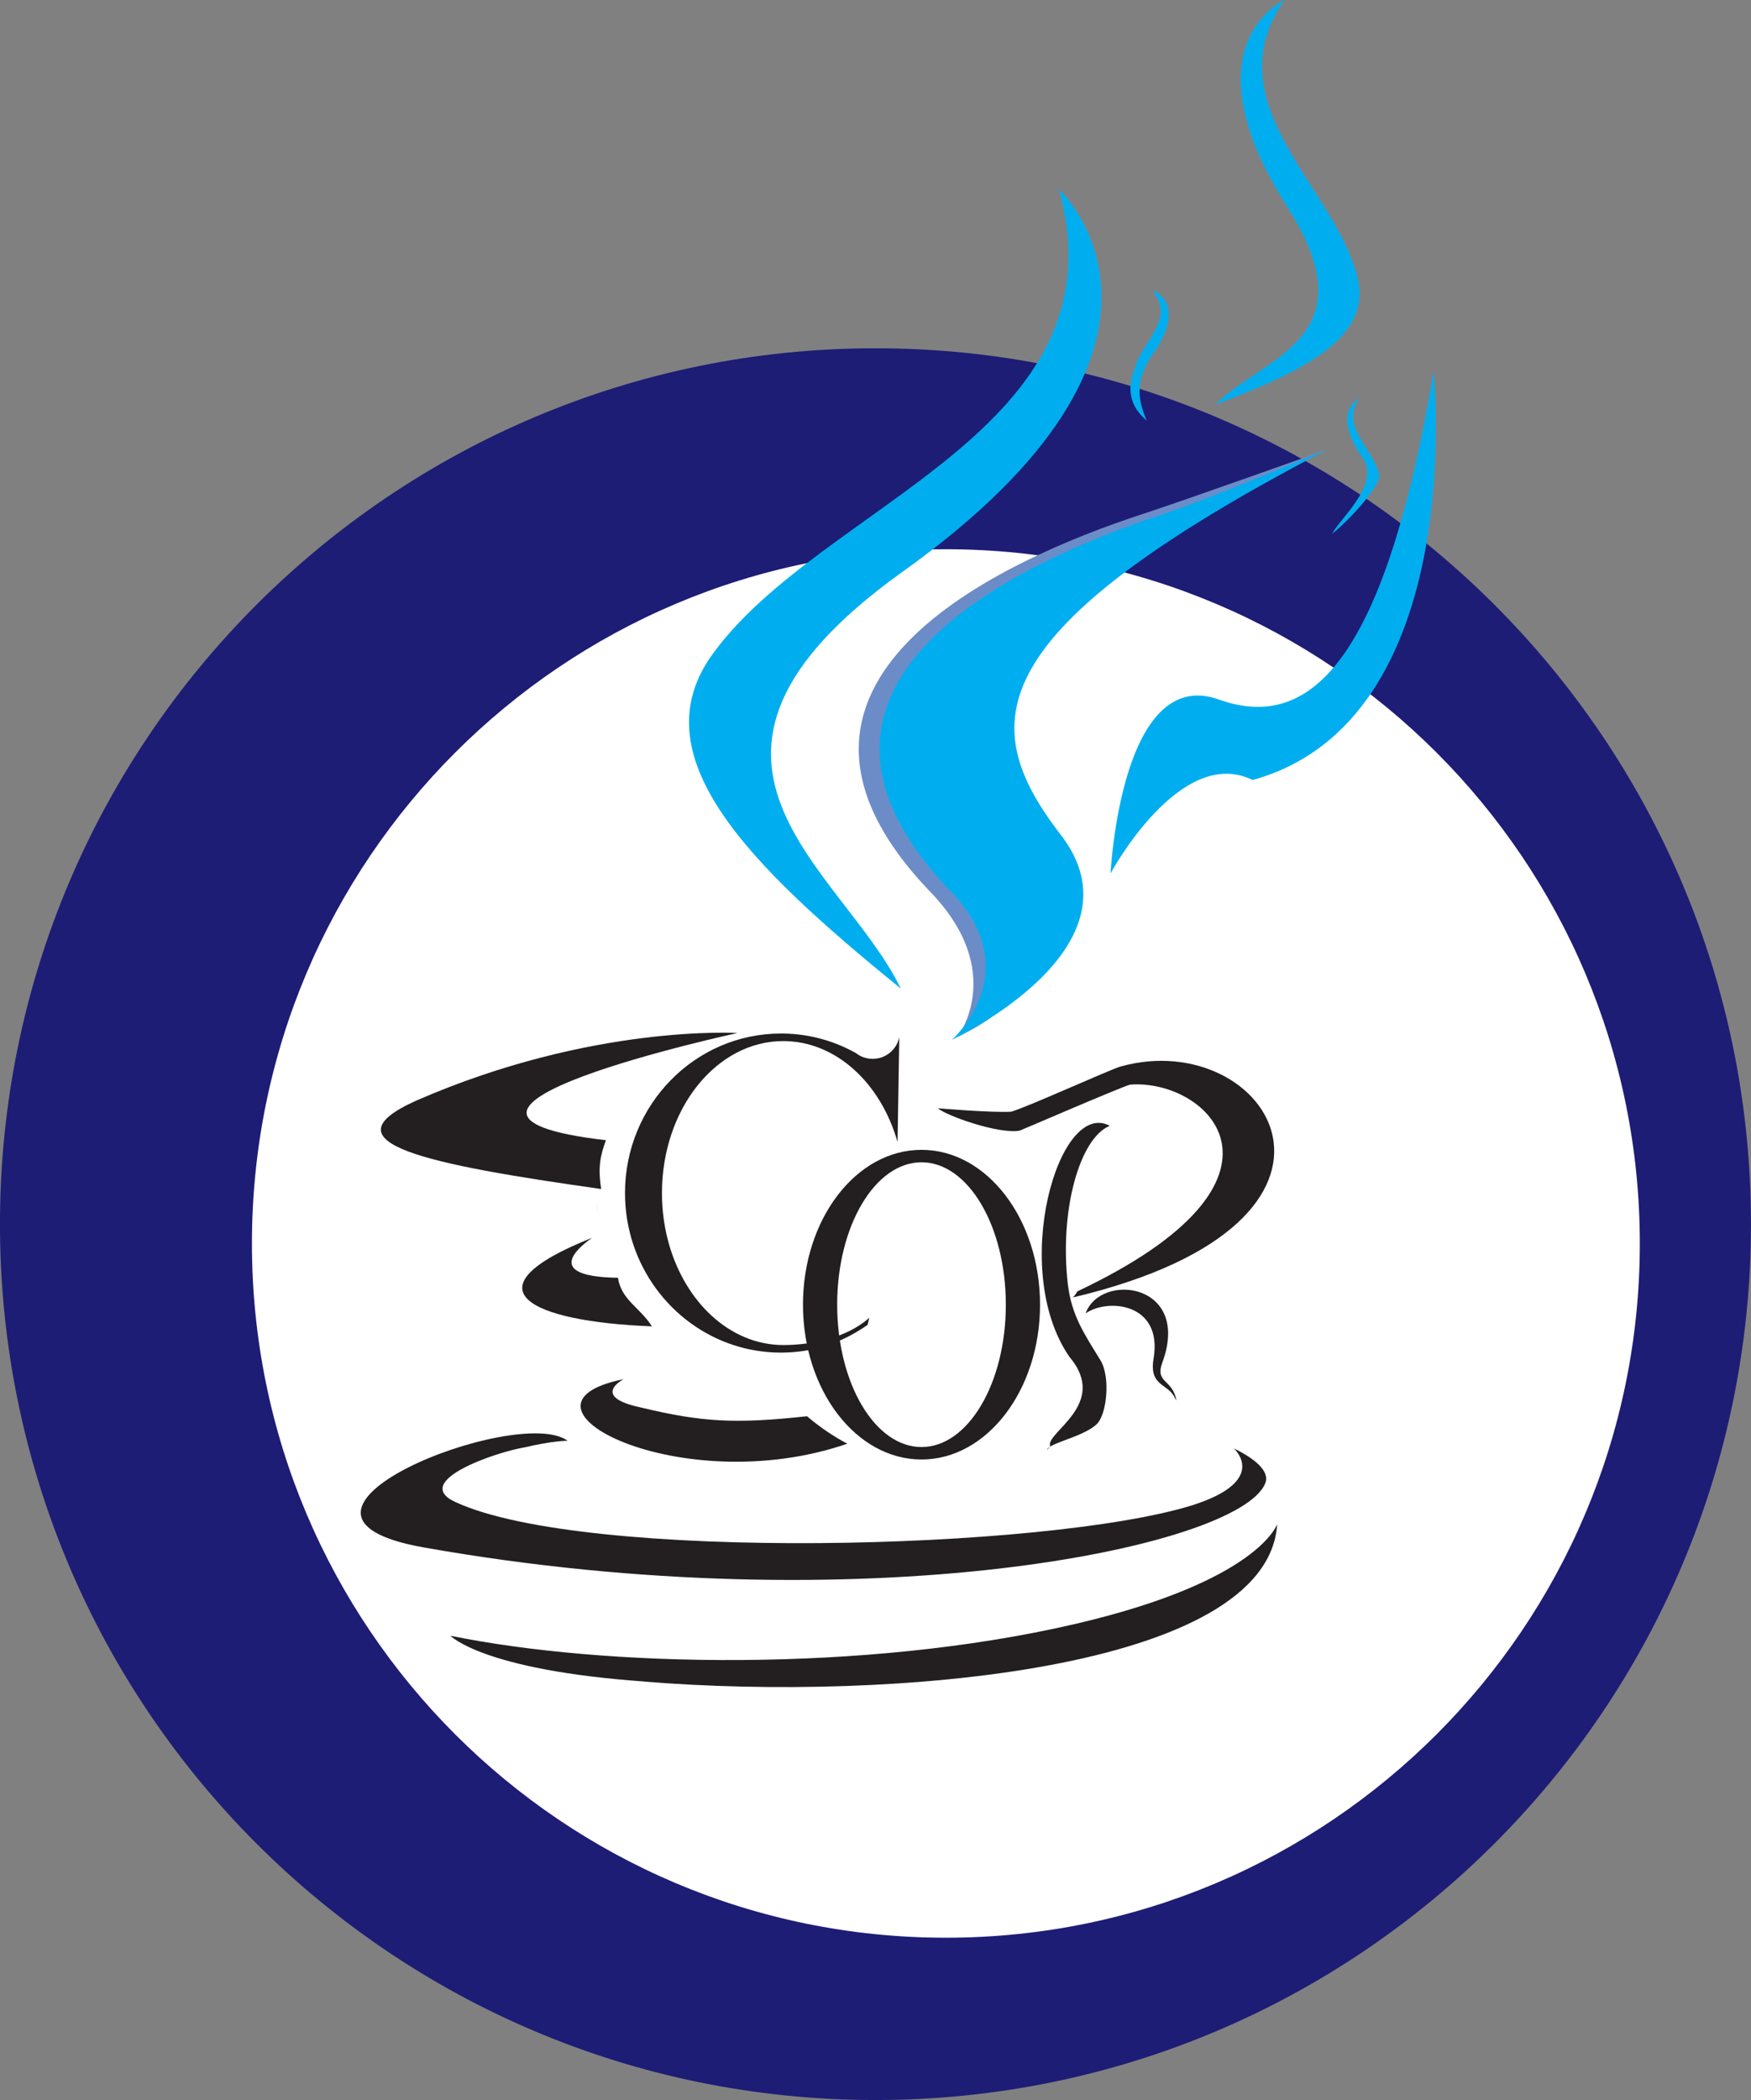 <?xml version="1.0" encoding="UTF-8" standalone="no"?>
<!-- Created with Inkscape (http://www.inkscape.org/) -->

<svg
   width="56.978mm"
   height="68.307mm"
   viewBox="0 0 56.978 68.307"
   version="1.1"
   id="svg5"
   xml:space="preserve"
   sodipodi:docname="favicon.svg"
   xmlns:inkscape="http://www.inkscape.org/namespaces/inkscape"
   xmlns:sodipodi="http://sodipodi.sourceforge.net/DTD/sodipodi-0.dtd"
   xmlns="http://www.w3.org/2000/svg"
   xmlns:svg="http://www.w3.org/2000/svg"><rect x="0" y="0" width="56.978" height="68.307" fill="#808080" stroke="none"/><sodipodi:namedview
     id="namedview7"
     pagecolor="#ffffff"
     bordercolor="#000000"
     borderopacity="0.25"
     inkscape:showpageshadow="2"
     inkscape:pageopacity="0.0"
     inkscape:pagecheckerboard="0"
     inkscape:deskcolor="#d1d1d1"
     inkscape:document-units="mm"
     showgrid="false" /><defs
     id="defs2" /><g
     id="g467"
     transform="translate(-222.999,-151.83)"
     inkscape:export-filename="favicon.svg"
     inkscape:export-xdpi="96"
     inkscape:export-ydpi="96"><g
       id="g331"
       transform="translate(-75.22,15.13)"><path
         d="m 355.196,176.517 c 0,-15.734 -12.755,-28.489 -28.489,-28.489 -15.734,0 -28.489,12.755 -28.489,28.489 0,15.734 12.755,28.489 28.489,28.489 15.734,0 28.489,-12.755 28.489,-28.489"
         style="fill:#1d1d76;fill-opacity:1;fill-rule:nonzero;stroke:none;stroke-width:0.353"
         id="path236" /><path
         d="m 351.579,177.146 c 0,-12.471 -10.11,-22.581 -22.581,-22.581 -12.471,0 -22.581,10.11 -22.581,22.581 0,12.471 10.11,22.581 22.581,22.581 12.471,0 22.581,-10.11 22.581,-22.581"
         style="fill:#ffffff;fill-opacity:1;fill-rule:nonzero;stroke:none;stroke-width:0.353"
         id="path238" /><g
         id="g240"
         transform="matrix(0.353,0,0,-0.353,220,297)"><path
           d="m 289.709,331.134 c -4.16,2.04 -7.105,7.111 -7.105,13.043 0,7.734 5.006,14.003 11.182,14.003 4.86,0 8.996,-3.883 10.537,-9.307 l 0.158,9.66 -0.005,-0.021 c -0.245,-1.127 -1.248,-1.97 -2.448,-1.97 -0.582,0 -1.118,0.198 -1.543,0.531 -1.719,0.965 -3.651,1.58 -5.706,1.754 -0.359,0.031 -0.722,0.047 -1.088,0.05 -0.038,2e-4 -0.076,5e-4 -0.114,5e-4 -7.942,0 -14.38,-6.582 -14.38,-14.701 0,-6.583 4.232,-12.155 10.066,-14.028 0.193,-0.062 0.387,-0.12 0.584,-0.173 1.19,-0.326 2.44,-0.5 3.731,-0.5 0.038,0 0.076,3e-4 0.114,6e-4 0.366,0.003 0.729,0.02 1.088,0.05 2.556,0.216 4.781,1.105 6.782,2.509 l 0.155,0.647 c -2.021,-1.785 -5.103,-2.508 -7.931,-2.508 -1.232,0 -2.418,0.25 -3.527,0.711 -0.185,0.077 -0.368,0.16 -0.549,0.249"
           style="fill:#231f20;fill-opacity:1;fill-rule:evenodd;stroke:none"
           id="path242" /></g><path
         d="m 328.205,174.1 c -2.13,0 -3.857,2.255 -3.857,5.036 0,2.781 1.727,5.036 3.857,5.036 2.13,0 3.857,-2.255 3.857,-5.036 0,-2.781 -1.727,-5.036 -3.857,-5.036 z m -2.744,5.036 c 0,-2.558 1.229,-4.631 2.744,-4.631 1.516,0 2.744,2.073 2.744,4.631 0,2.558 -1.229,4.631 -2.744,4.631 -1.516,0 -2.744,-2.073 -2.744,-4.631"
         style="fill:#231f20;fill-opacity:1;fill-rule:evenodd;stroke:none;stroke-width:0.353"
         id="path244" /><path
         d="m 333.281,178.701 c 7.705,-3.642 4.253,-6.925 1.705,-6.721 -0.467,0.152 -3.395,1.422 -3.588,1.496 -0.698,0.121 -2.41,-0.498 -2.658,-0.727 0,0 1.766,0.148 2.379,0.111 0.442,-0.112 3.233,-1.378 3.564,-1.47 4.81,-1.348 8.932,5.025 -1.551,7.511 0,0 0.072,-0.066 0.146,-0.199 h 0.002 z"
         style="fill:#231f20;fill-opacity:1;fill-rule:nonzero;stroke:none;stroke-width:0.353"
         id="path246" /><path
         d="m 332.289,183.867 c 0.032,-0.228 1.163,-0.419 1.612,-0.839 0.34,-0.317 0.458,-1.545 0.126,-2.086 -0.501,-0.815 -0.941,-1.446 -1.06,-2.471 -0.277,-2.386 0.377,-4.752 1.364,-5.152 -1.67,-0.894 -3.268,4.684 -1.314,7.512 1.313,1.55 -0.804,2.471 -0.623,2.906 0,0 -0.443,0.552 0.122,-0.152 z"
         style="fill:#231f20;fill-opacity:1;fill-rule:nonzero;stroke:none;stroke-width:0.353"
         id="path248" /><path
         d="m 336.45,182.17 c -0.211,-0.479 -0.848,-0.36 -0.693,-1.282 0.305,-1.81 -1.493,-1.971 -2.211,-1.469 0.483,-1.353 3.451,-0.989 2.496,1.599 -0.25,0.677 0.335,0.528 0.459,1.238 -0.007,-0.018 -0.044,-0.076 -0.051,-0.087"
         style="fill:#231f20;fill-opacity:1;fill-rule:nonzero;stroke:none;stroke-width:0.353"
         id="path250" /><path
         d="m 338.362,183.804 c 0,0 1.193,1.047 -1.34,1.855 -4.715,1.47 -19.767,1.851 -23.983,-0.103 -1.475,-0.675 1.339,-1.631 2.241,-1.776 0.915,-0.219 1.409,-0.217 1.409,-0.217 -1.617,-1.198 -10.766,2.409 -4.648,3.475 14.152,2.505 26.497,0.021 27.35,-2.092 0.16,-0.396 -0.352,-0.811 -1.039,-1.143 z"
         style="fill:#231f20;fill-opacity:1;fill-rule:nonzero;stroke:none;stroke-width:0.353"
         id="path252" /><path
         d="m 318.509,181.562 c 0,0 -1.101,0.564 0.56,0.917 1.991,0.481 3.083,0.539 5.41,0.286 0.405,0.345 0.845,0.646 1.311,0.894 -5.438,1.869 -11.461,-1.257 -7.282,-2.098 l 0.002,7e-4 z"
         style="fill:#231f20;fill-opacity:1;fill-rule:nonzero;stroke:none;stroke-width:0.353"
         id="path254" /><path
         d="m 318.328,178.261 c 0.11,0.726 0.711,0.959 1.104,1.58 -3.967,-0.152 -6.138,-1.211 -1.946,-2.88 10e-4,-7.1e-4 0.003,-0.001 0.004,-0.002 l -0.001,-10e-4 c 0,0 -10e-4,7.1e-4 -0.004,0.003 -0.087,0.07 -1.9,1.261 0.842,1.3"
         style="fill:#231f20;fill-opacity:1;fill-rule:evenodd;stroke:none;stroke-width:0.353"
         id="path256" /><path
         d="m 317.656,175.88 0.002,0.299 v -0.298 c -7.1e-4,-2.1e-4 -10e-4,-2.1e-4 -0.002,-3.1e-4"
         style="fill:#231f20;fill-opacity:1;fill-rule:evenodd;stroke:none;stroke-width:0.353"
         id="path258" /><path
         d="m 322.226,170.298 c 0,0 -11.991,2.594 -4.291,3.489 -0.174,0.492 -0.268,0.846 -0.154,1.587 -5.646,-0.799 -9.104,-1.499 -6.003,-2.881 5.72,-2.493 10.451,-2.192 10.451,-2.192 l -0.002,-0.004 z"
         style="fill:#231f20;fill-opacity:1;fill-rule:nonzero;stroke:none;stroke-width:0.353"
         id="path260" /><path
         d="m 332.675,142.852 c 0,0 5.407,4.979 -5.144,12.487 -8.459,6.085 -1.918,9.562 0,13.515 -4.971,-4.031 -8.546,-7.588 -6.104,-10.906 3.574,-4.902 13.428,-7.258 11.248,-15.096"
         style="fill:#00aeef;fill-opacity:1;fill-rule:nonzero;stroke:none;stroke-width:0.353"
         id="path262" /><path
         d="m 338.98,162.07 c -2.366,-1.16 -4.623,3.039 -4.623,3.039 0,0 0.335,-6.854 3.564,-5.642 3.059,1.067 5.402,-1.528 6.947,-10.68 0,0 1.189,11.327 -5.887,13.283"
         style="fill:#00aeef;fill-opacity:1;fill-rule:nonzero;stroke:none;stroke-width:0.353"
         id="path264" /><path
         d="m 340.015,136.7 c 0,0 -3.276,1.471 0.11,6.758 2.703,4.269 -0.815,4.843 -2.359,6.401 2.916,-1.094 5.128,-2.192 4.62,-4.164 -0.735,-2.908 -4.71,-5.64 -2.372,-8.994"
         style="fill:#00aeef;fill-opacity:1;fill-rule:nonzero;stroke:none;stroke-width:0.353"
         id="path266" /><path
         d="m 328.478,165.695 c 2.53,2.607 0.9,4.733 0.9,4.733 0,0 0.204,-0.095 0.523,-0.272 1.474,-0.818 3.805,-3.145 1.367,-6.2 -2.702,-3.556 -1.205,-6.708 10.134,-12.635 0,0 -4.592,1.638 -6.002,2.098 -4.562,1.491 -13.45,5.455 -6.923,12.276"
         style="fill:#6c8cc7;fill-opacity:1;fill-rule:nonzero;stroke:none;stroke-width:0.353"
         id="path268" /><path
         d="m 329.154,165.695 c 2.53,2.607 0.05,4.819 0.05,4.819 0,0 5.707,-2.842 2.741,-6.558 -2.702,-3.556 -1.978,-6.673 9.36,-12.6 0,0 -3.818,1.603 -5.228,2.063 -4.562,1.491 -13.45,5.455 -6.923,12.276"
         style="fill:#00aeef;fill-opacity:1;fill-rule:nonzero;stroke:none;stroke-width:0.353"
         id="path270" /><path
         d="m 329.9,165.535 c 2.53,2.608 -0.697,4.979 -0.697,4.979 0,0 6.453,-3.002 3.488,-6.718 -2.703,-3.556 -2.627,-6.548 8.712,-12.475 0,0 -3.17,1.478 -4.579,1.938 -4.562,1.491 -13.45,5.454 -6.923,12.276"
         style="fill:#00aeef;fill-opacity:1;fill-rule:nonzero;stroke:none;stroke-width:0.353"
         id="path272" /><path
         d="m 342.445,149.658 c 0,0 -0.882,0.396 0.03,1.819 0.781,0.904 -0.646,2.058 -0.908,2.587 0.652,-0.527 1.701,-1.704 1.517,-1.985 -0.198,-0.783 -1.268,-1.518 -0.639,-2.421"
         style="fill:#00aeef;fill-opacity:1;fill-rule:nonzero;stroke:none;stroke-width:0.353"
         id="path274" /><path
         d="m 335.829,146.24 c 0,0 0.882,0.396 -0.03,1.819 -0.727,0.959 -0.572,1.626 -0.364,2.179 -0.596,-0.589 -0.372,-1.242 -0.245,-1.577 0.198,-0.783 1.268,-1.518 0.639,-2.421 z"
         style="fill:#00aeef;fill-opacity:1;fill-rule:nonzero;stroke:#00aeef;stroke-width:0.076;stroke-linecap:butt;stroke-linejoin:miter;stroke-miterlimit:22.926;stroke-dasharray:none;stroke-opacity:1"
         id="path276" /><path
         d="m 319.192,191.397 c 8.026,0.652 20.29,-0.373 20.587,-5.125 0,0 -0.594,1.865 -6.614,3.259 -6.838,1.583 -15.31,1.395 -20.29,0.373 0,0 1.04,1.116 6.318,1.49 z"
         style="fill:#231f20;fill-opacity:1;fill-rule:nonzero;stroke:none;stroke-width:0.353"
         id="path278" /></g></g></svg>
